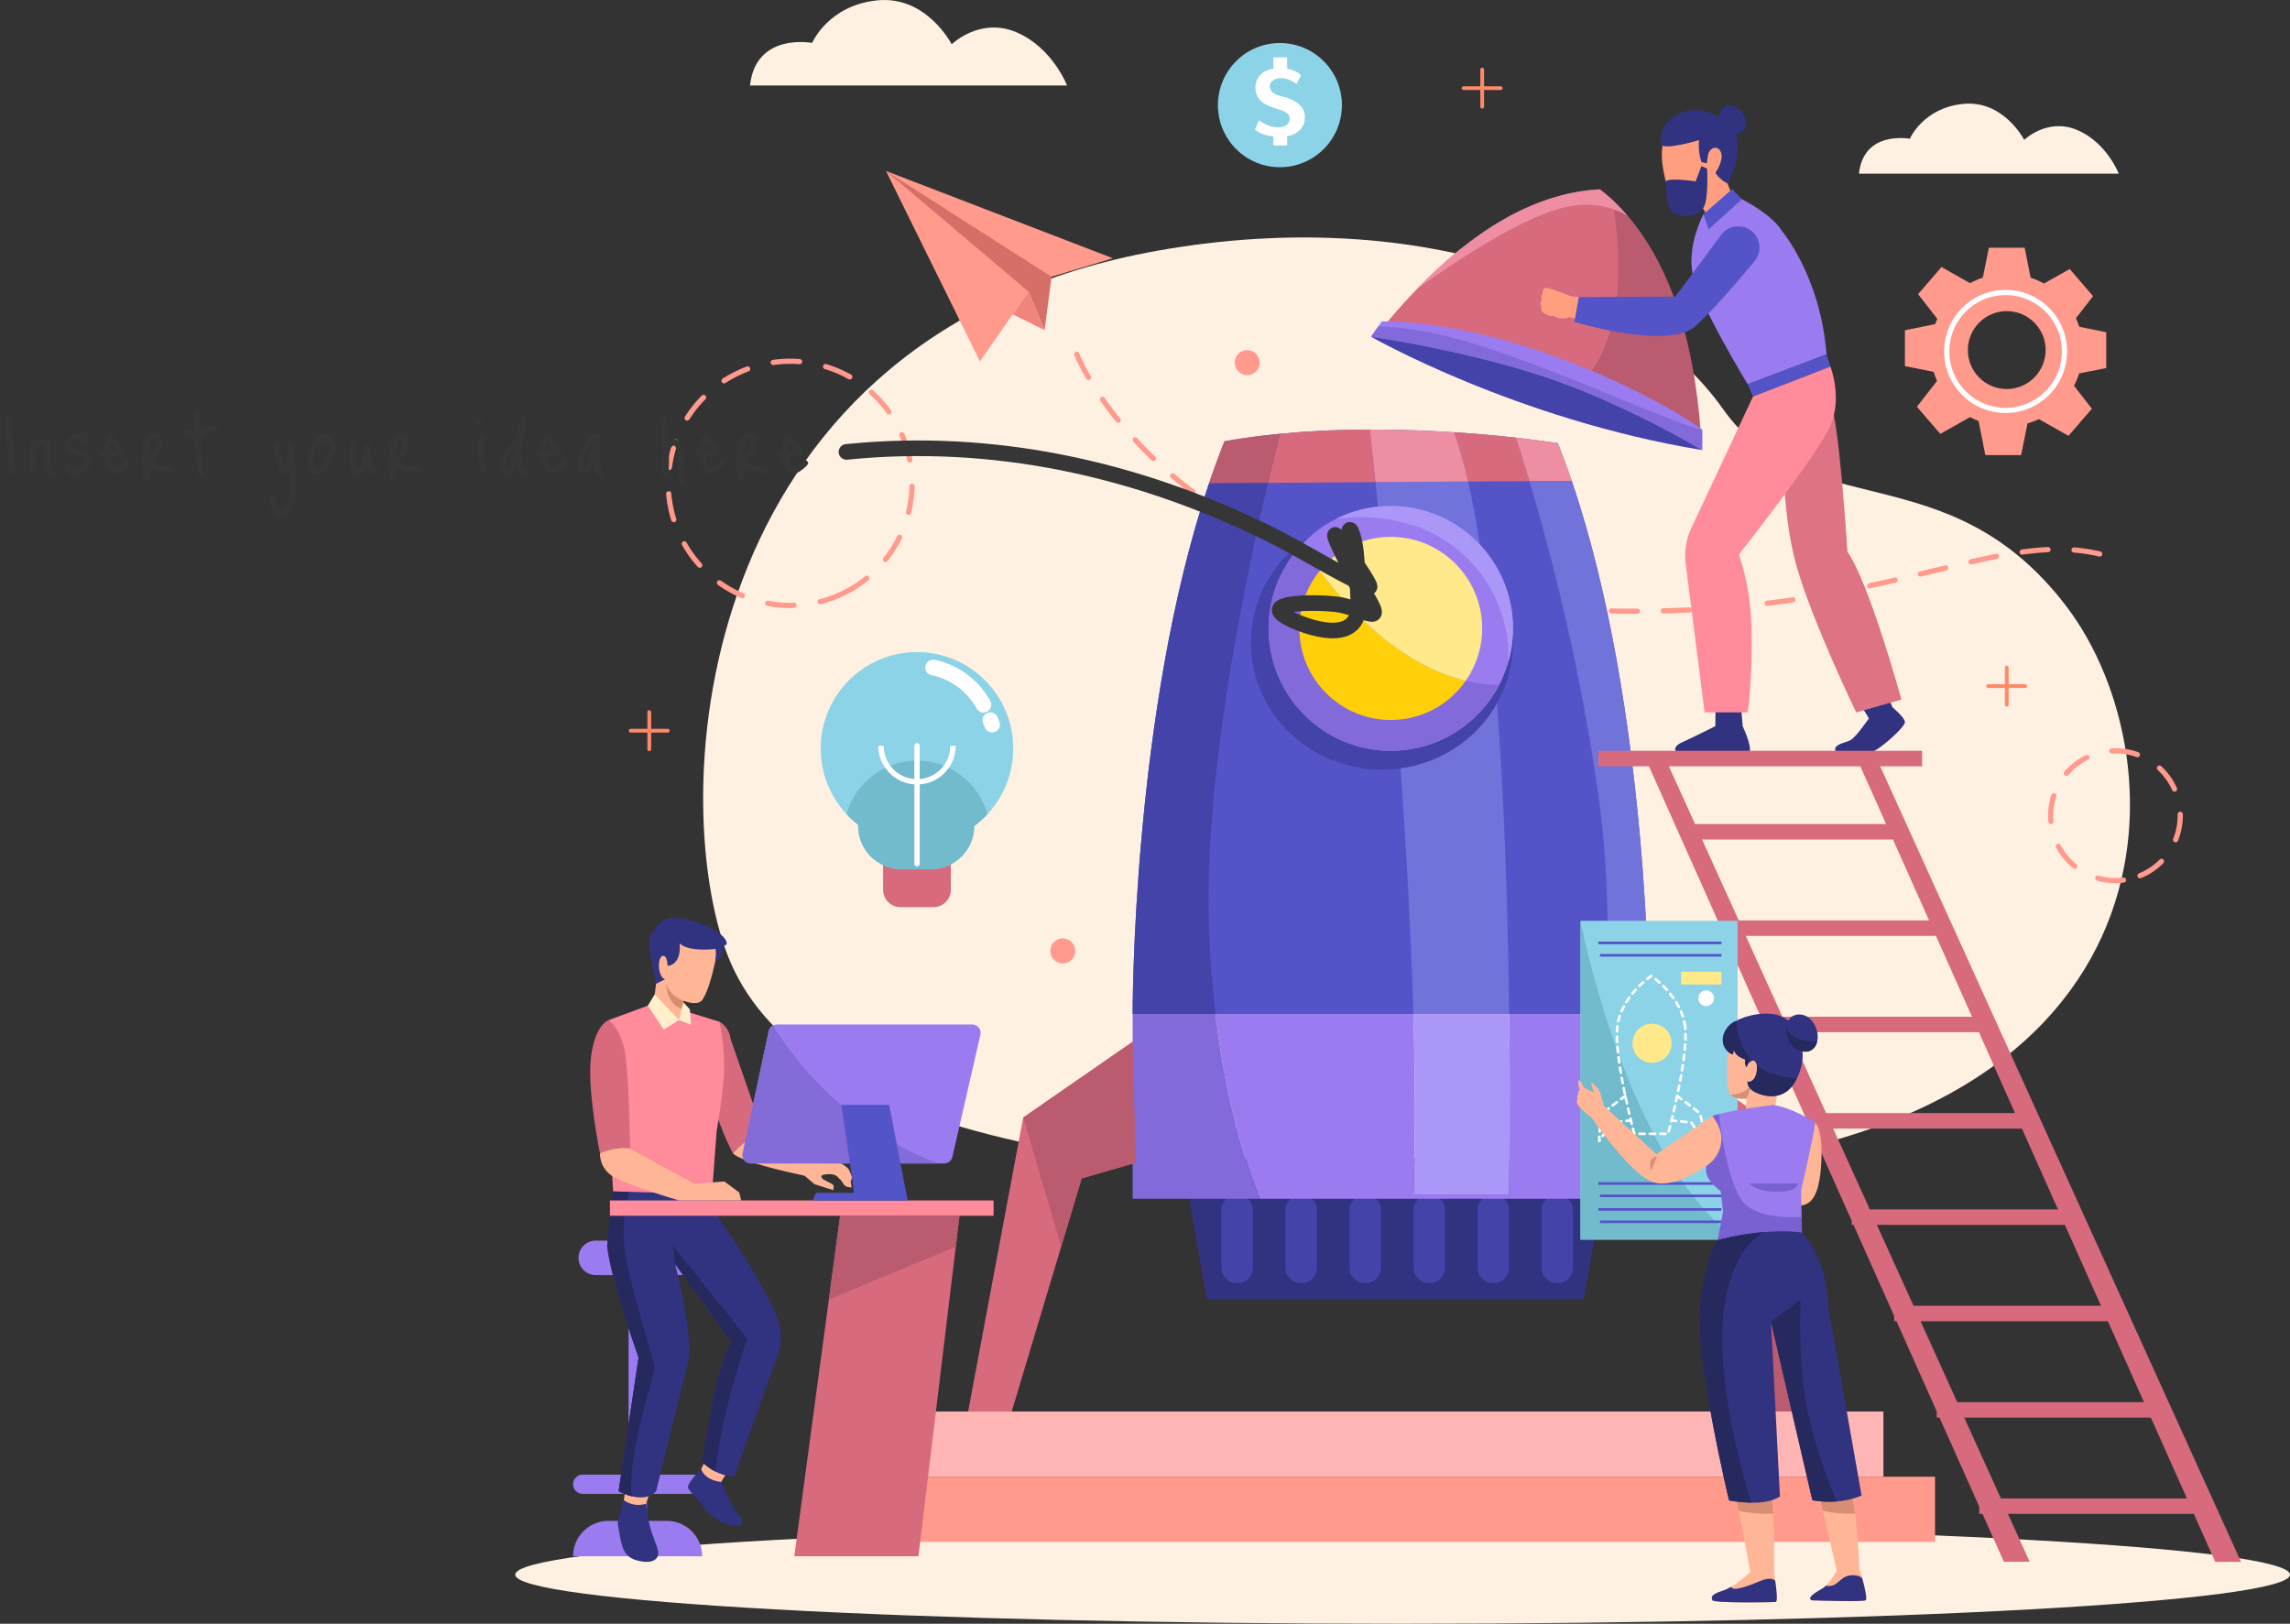 <svg id="full" width="440" height="312" viewBox="0 0 440 312" fill="none" xmlns="http://www.w3.org/2000/svg">
  <rect x="0" y="0" width="440" height="312" fill="#333333" stroke="none"/>
  <g clip-path="url(#clip0)">
    <path d="M269.496 312C363.659 312 439.993 307.777 439.993 302.568C439.993 297.359 363.659 293.136 269.496 293.136C175.334 293.136 99 297.359 99 302.568C99 307.777 175.334 312 269.496 312Z" fill="#FFF1E2"/>
    <path d="M222.379 48.177C273.829 39.005 315.001 55.87 331.001 78.517C347.001 101.163 374.278 86.674 397.012 116.478C419.747 146.282 420.499 219.843 312.911 225.182C205.33 230.522 150.733 214.975 139.333 182.287C127.933 149.6 134.624 63.818 222.379 48.177Z" fill="#FFF1E2"/>
    <path d="M206.878 68.077C206.878 68.077 223.254 110.052 290.705 116.326C358.155 122.599 381.172 100.243 404.695 106.763" stroke="#FF9A8D" stroke-miterlimit="10" stroke-linecap="round" stroke-linejoin="round" stroke-dasharray="5 5"/>
    <path d="M188.281 69.439L198.965 54.11L213.836 49.626L170.234 32.855L188.281 69.439Z" fill="#FF9A8D"/>
    <path d="M170.234 32.855L197.619 56.037L200.701 63.434L202.046 53.183L170.234 32.855Z" fill="#D66F67"/>
    <path d="M194.588 60.391L200.701 63.434L197.619 56.037L194.588 60.391Z" fill="#EF857D"/>
    <path d="M162.296 113.856C173.865 108.062 178.555 93.972 172.77 82.385C166.985 70.797 152.917 66.101 141.348 71.894C129.778 77.688 125.089 91.778 130.874 103.365C136.658 114.953 150.727 119.649 162.296 113.856Z" stroke="#FF9A8D" stroke-linecap="round" stroke-linejoin="round" stroke-dasharray="5.08 5.08"/>
    <path d="M411.175 168.271C417.538 165.664 420.586 158.384 417.982 152.011C415.378 145.638 408.11 142.586 401.747 145.193C395.384 147.801 392.336 155.081 394.94 161.454C397.543 167.827 404.812 170.879 411.175 168.271Z" stroke="#FF9A8D" stroke-miterlimit="10" stroke-linecap="round" stroke-linejoin="round" stroke-dasharray="5 5"/>
    <path d="M245.923 32.13C252.503 32.13 257.836 26.788 257.836 20.198C257.836 13.609 252.503 8.267 245.923 8.267C239.344 8.267 234.01 13.609 234.01 20.198C234.01 26.788 239.344 32.13 245.923 32.13Z" fill="#8CD3E8"/>
    <path d="M249.815 24.907C249.207 25.559 248.375 25.987 247.312 26.182V27.957H244.664V26.24C243.167 26.059 241.981 25.617 241.12 24.9L241.923 23.096C242.133 23.292 242.422 23.495 242.805 23.705C243.182 23.915 243.616 24.096 244.107 24.241C244.599 24.386 245.091 24.458 245.598 24.458C246.212 24.458 246.733 24.32 247.16 24.038C247.587 23.763 247.804 23.321 247.804 22.719C247.804 22.386 247.681 22.104 247.428 21.872C247.182 21.64 246.878 21.452 246.523 21.307C246.169 21.162 245.706 21.01 245.135 20.843C244.361 20.619 243.695 20.351 243.131 20.039C242.567 19.727 242.104 19.307 241.749 18.771C241.395 18.242 241.214 17.576 241.214 16.779C241.214 16.185 241.352 15.642 241.619 15.142C241.887 14.642 242.285 14.229 242.798 13.888C243.312 13.548 243.934 13.309 244.664 13.186V11.02H247.312V13.193C247.941 13.309 248.491 13.497 248.968 13.736C249.438 13.982 249.771 14.229 249.966 14.475L249.077 16.192C248.99 16.076 248.795 15.917 248.498 15.729C248.202 15.54 247.847 15.373 247.442 15.229C247.037 15.084 246.632 15.011 246.22 15.011C245.59 15.011 245.062 15.149 244.636 15.424C244.209 15.7 243.992 16.098 243.992 16.619C243.992 17.177 244.23 17.605 244.715 17.895C245.2 18.192 245.8 18.416 246.531 18.583C247.768 18.873 248.78 19.351 249.554 20.01C250.328 20.669 250.719 21.495 250.719 22.488C250.719 23.451 250.422 24.255 249.815 24.907Z" fill="white"/>
    <path d="M179.369 174.305H173.011C171.174 174.305 169.677 172.812 169.677 170.965V164.836H182.697V170.965C182.697 172.812 181.207 174.305 179.369 174.305Z" fill="#D86A7D"/>
    <path d="M194.689 143.826C194.689 148.702 192.801 153.136 189.727 156.446C188.953 157.28 188.107 158.033 187.196 158.714C187.188 163.292 183.478 167.009 178.906 167.009H173.17C168.592 167.009 164.874 163.285 164.874 158.699V158.475C164.078 157.859 163.34 157.185 162.653 156.446C159.579 153.143 157.691 148.702 157.691 143.826C157.691 133.59 165.973 125.295 176.194 125.295C186.407 125.295 194.689 133.59 194.689 143.826Z" fill="#8CD3E8"/>
    <path d="M189.727 156.447C188.953 157.28 188.107 158.033 187.195 158.714C187.188 163.293 183.478 167.009 178.906 167.009H173.17C168.591 167.009 164.873 163.286 164.873 158.7V158.475C164.078 157.859 163.34 157.186 162.653 156.447C164.302 150.514 169.741 146.152 176.194 146.152C182.646 146.152 188.078 150.514 189.727 156.447Z" fill="#71BBCC"/>
    <path d="M183.629 143.298H182.602C182.602 146.666 179.998 149.426 176.707 149.694V143.298C176.707 143.015 176.476 142.783 176.194 142.783C175.912 142.783 175.68 143.015 175.68 143.298V149.694C172.382 149.434 169.785 146.666 169.785 143.298H168.758C168.758 147.231 171.825 150.462 175.687 150.723V165.966C175.687 166.248 175.919 166.48 176.201 166.48C176.483 166.48 176.714 166.248 176.714 165.966V150.723C180.57 150.455 183.629 147.231 183.629 143.298Z" fill="white"/>
    <path d="M179.275 128.266C179.275 128.266 185.488 129.128 188.96 135.409" stroke="white" stroke-width="3" stroke-miterlimit="10" stroke-linecap="round" stroke-linejoin="round"/>
    <path d="M190.277 138.379L190.624 139.234" stroke="white" stroke-width="3" stroke-miterlimit="10" stroke-linecap="round" stroke-linejoin="round"/>
    <path d="M404.694 70.722V63.832L399.515 62.789C399.334 62.224 399.11 61.681 398.864 61.145L402.162 56.907L397.67 51.69L392.73 54.48C391.92 54.023 391.059 53.646 390.162 53.349L389.019 47.605H382.141L380.983 53.342C380.13 53.625 379.305 53.98 378.524 54.407L373.034 51.306L368.542 56.523L372.224 61.253C372.072 61.586 371.934 61.934 371.811 62.282L366.01 63.456V70.345L371.529 71.446C371.71 72.047 371.927 72.634 372.173 73.199L368.318 78.155L372.81 83.371L378.531 80.14C379.052 80.429 379.602 80.676 380.159 80.893L381.461 87.449H388.339L389.562 81.364C390.321 81.147 391.059 80.871 391.761 80.538L397.439 83.747L401.931 78.531L398.495 74.12C398.893 73.366 399.226 72.576 399.493 71.751L404.694 70.722ZM385.576 74.75C381.453 74.75 378.104 71.403 378.104 67.266C378.104 63.137 381.446 59.782 385.576 59.782C389.707 59.782 393.048 63.13 393.048 67.266C393.041 71.403 389.699 74.75 385.576 74.75Z" fill="#FF9A8D"/>
    <path d="M393.355 75.539C397.773 71.114 397.773 63.94 393.355 59.516C388.937 55.091 381.774 55.091 377.356 59.516C372.938 63.94 372.938 71.114 377.356 75.539C381.774 79.964 388.937 79.964 393.355 75.539Z" stroke="white" stroke-miterlimit="10" stroke-linecap="round" stroke-linejoin="round"/>
    <path d="M288.354 16.576H285.149V13.366C285.149 13.163 284.99 13.004 284.788 13.004C284.585 13.004 284.426 13.163 284.426 13.366V16.576H281.222C281.019 16.576 280.86 16.735 280.86 16.938C280.86 17.14 281.019 17.3 281.222 17.3H284.426V20.509C284.426 20.712 284.585 20.872 284.788 20.872C284.99 20.872 285.149 20.712 285.149 20.509V17.3H288.354C288.556 17.3 288.715 17.14 288.715 16.938C288.715 16.742 288.549 16.576 288.354 16.576Z" fill="#FF8968"/>
    <path d="M128.309 140.037H125.112V136.828C125.112 136.625 124.953 136.466 124.751 136.466C124.548 136.466 124.389 136.625 124.389 136.828V140.037H121.185C120.982 140.037 120.823 140.197 120.823 140.4C120.823 140.602 120.982 140.762 121.185 140.762H124.389V143.971C124.389 144.174 124.548 144.333 124.751 144.333C124.953 144.333 125.112 144.174 125.112 143.971V140.762H128.317C128.519 140.762 128.678 140.602 128.678 140.4C128.671 140.197 128.512 140.037 128.309 140.037Z" fill="#FF8968"/>
    <path d="M389.143 131.474H385.938V128.265C385.938 128.062 385.779 127.902 385.577 127.902C385.374 127.902 385.215 128.062 385.215 128.265V131.474H382.011C381.808 131.474 381.649 131.633 381.649 131.836C381.649 132.039 381.808 132.198 382.011 132.198H385.215V135.408C385.215 135.611 385.374 135.77 385.577 135.77C385.779 135.77 385.938 135.611 385.938 135.408V132.198H389.143C389.345 132.198 389.504 132.039 389.504 131.836C389.504 131.633 389.338 131.474 389.143 131.474Z" fill="#FF8968"/>
    <path d="M239.637 72.076C240.964 72.076 242.039 70.999 242.039 69.671C242.039 68.343 240.964 67.266 239.637 67.266C238.311 67.266 237.236 68.343 237.236 69.671C237.236 70.999 238.311 72.076 239.637 72.076Z" fill="#FF9A8D"/>
    <path d="M204.201 185.12C205.528 185.12 206.603 184.043 206.603 182.715C206.603 181.386 205.528 180.31 204.201 180.31C202.875 180.31 201.8 181.386 201.8 182.715C201.8 184.043 202.875 185.12 204.201 185.12Z" fill="#FF9A8D"/>
    <path d="M162.082 16.424H205.019C205.019 16.424 202.227 9.128 195.254 6.18C188.281 3.231 182.856 8.505 182.856 8.505C182.856 8.505 178.046 -0.869 168.592 0.066C159.138 1 156.042 8.245 156.042 8.245C156.042 8.245 145.192 6.18 144.107 16.431H162.082V16.424Z" fill="#FFF1E2"/>
    <path d="M371.906 33.369H407.096C407.096 33.369 404.81 27.392 399.096 24.973C393.381 22.553 388.933 26.878 388.933 26.878C388.933 26.878 384.991 19.199 377.244 19.959C369.497 20.72 366.958 26.66 366.958 26.66C366.958 26.66 358.068 24.973 357.179 33.369H371.906Z" fill="#FFF1E2"/>
    <path d="M220.838 197.949L196.599 214.728L186.017 271.22H194.393L207.832 226.42L222.378 222.226L220.838 197.949Z" fill="#D86A7D"/>
    <path d="M314.459 197.949L338.697 214.728L349.273 271.22H340.896L327.457 226.42L312.911 222.226L314.459 197.949Z" fill="#D86A7D"/>
    <path d="M272.39 222.581H263.818H227.131L231.883 249.697H263.818H272.39H304.325L309.077 222.581H272.39Z" fill="#313280"/>
    <path d="M237.706 246.59C236.035 246.59 234.683 245.235 234.683 243.561V232.55C234.683 230.876 236.035 229.521 237.706 229.521C239.377 229.521 240.73 230.876 240.73 232.55V243.561C240.73 245.235 239.377 246.59 237.706 246.59Z" fill="#4343AA"/>
    <path d="M250.01 246.59C248.339 246.59 246.986 245.235 246.986 243.561V232.55C246.986 230.876 248.339 229.521 250.01 229.521C251.681 229.521 253.033 230.876 253.033 232.55V243.561C253.033 245.235 251.681 246.59 250.01 246.59Z" fill="#4343AA"/>
    <path d="M262.314 246.59C260.643 246.59 259.29 245.235 259.29 243.561V232.55C259.29 230.876 260.643 229.521 262.314 229.521C263.984 229.521 265.337 230.876 265.337 232.55V243.561C265.337 245.235 263.984 246.59 262.314 246.59Z" fill="#4343AA"/>
    <path d="M274.618 246.59C272.947 246.59 271.594 245.235 271.594 243.561V232.55C271.594 230.876 272.947 229.521 274.618 229.521C276.289 229.521 277.641 230.876 277.641 232.55V243.561C277.649 245.235 276.289 246.59 274.618 246.59Z" fill="#4343AA"/>
    <path d="M286.921 246.59C285.251 246.59 283.898 245.235 283.898 243.561V232.55C283.898 230.876 285.251 229.521 286.921 229.521C288.592 229.521 289.945 230.876 289.945 232.55V243.561C289.952 245.235 288.592 246.59 286.921 246.59Z" fill="#4343AA"/>
    <path d="M299.232 246.59C297.562 246.59 296.209 245.235 296.209 243.561V232.55C296.209 230.876 297.562 229.521 299.232 229.521C300.903 229.521 302.256 230.876 302.256 232.55V243.561C302.256 245.235 300.903 246.59 299.232 246.59Z" fill="#4343AA"/>
    <path d="M316.824 194.842H217.626C217.626 194.842 217.438 136.842 232.302 92.875V92.868C233.236 90.115 234.227 87.413 235.275 84.79C238.227 84.261 241.771 83.747 245.923 83.349C250.834 82.87 256.585 82.552 263.203 82.537C264.049 82.537 264.903 82.544 265.778 82.552C270.625 82.602 275.182 82.783 279.406 83.059C283.717 83.334 287.681 83.696 291.247 84.095C294.227 84.435 296.932 84.797 299.326 85.152C299.435 85.42 299.543 85.696 299.652 85.986C299.818 86.413 299.992 86.869 300.173 87.34C300.404 87.963 300.643 88.601 300.874 89.238C301.106 89.883 301.33 90.521 301.547 91.129C301.706 91.585 301.858 92.027 302.003 92.44C317.012 136.458 316.824 194.842 316.824 194.842Z" fill="#5454C8"/>
    <path d="M308.477 194.842C307.645 210.055 305.743 223.059 304.506 230.34H242.09C239.247 223.4 235.543 211.743 233.554 194.842H271.565C271.92 207.107 271.985 218.937 271.594 229.514H289.952C289.952 229.514 290.22 215.025 289.981 194.842H308.477Z" fill="#9A7BF0"/>
    <path d="M289.981 194.841H271.565C270.466 156.496 266.48 113.963 264.281 92.635C270.343 92.592 276.527 92.556 282.082 92.519C287.949 118.281 289.591 163.451 289.981 194.841Z" fill="#7272DB"/>
    <path d="M265.533 147.89C279.435 147.89 290.705 136.953 290.705 123.462C290.705 109.97 279.435 99.033 265.533 99.033C251.631 99.033 240.361 109.97 240.361 123.462C240.361 136.953 251.631 147.89 265.533 147.89Z" fill="#4343AA"/>
    <path d="M290.712 120.745C290.712 122.983 290.4 125.157 289.815 127.207C289.373 128.757 288.78 130.235 288.042 131.633C284.122 139.138 276.274 144.26 267.225 144.26C254.256 144.26 243.746 133.734 243.746 120.745C243.746 114.507 246.162 108.849 250.118 104.64C251.984 102.641 254.198 100.974 256.672 99.728C256.672 99.728 256.672 99.721 256.679 99.721C259.847 98.12 263.435 97.222 267.225 97.222C280.194 97.222 290.712 107.755 290.712 120.745Z" fill="#9A7BF0"/>
    <path d="M361.88 271.221H171.319V283.747H361.88V271.221Z" fill="#FFB5B3"/>
    <path d="M371.797 283.746H157.279V296.272H371.797V283.746Z" fill="#FF9A8D"/>
    <path d="M263.204 82.537C263.464 84.899 263.84 88.34 264.281 92.636C256.737 92.687 249.366 92.737 243.616 92.788C244.484 89.115 245.272 85.92 245.923 83.349C250.835 82.87 256.585 82.552 263.204 82.537Z" fill="#D86A7D"/>
    <path d="M293.873 92.455C290.603 92.469 286.546 92.491 282.083 92.52C281.272 88.97 280.383 85.782 279.406 83.059C283.717 83.334 287.681 83.696 291.247 84.095C291.782 85.717 292.708 88.572 293.873 92.455Z" fill="#D86A7D"/>
    <path d="M242.09 230.34H217.626V194.842H233.554C235.543 211.743 239.247 223.4 242.09 230.34Z" fill="#826ADB"/>
    <path d="M245.923 83.349C245.272 85.92 244.484 89.115 243.616 92.788C236.845 92.839 232.303 92.875 232.303 92.875V92.868C233.236 90.115 234.227 87.413 235.276 84.79C236.288 84.609 237.373 84.428 238.531 84.254C238.762 84.218 239.001 84.189 239.232 84.153C241.258 83.856 243.485 83.581 245.923 83.349Z" fill="#BA5B70"/>
    <path d="M232.302 178.491C232.527 184.41 232.961 189.85 233.554 194.842H217.626C217.626 194.842 217.438 136.842 232.302 92.875C232.302 92.875 236.845 92.839 243.615 92.788C238.682 113.804 231.254 150.636 232.302 178.491Z" fill="#4343AA"/>
    <path d="M316.824 194.842V230.34H304.506C305.743 223.059 307.645 210.055 308.477 194.842H316.824Z" fill="#AB97F7"/>
    <path d="M302.003 92.44C301.931 92.419 298.784 92.426 293.873 92.455C292.708 88.572 291.782 85.718 291.247 84.095C294.227 84.435 296.932 84.797 299.327 85.152C299.435 85.421 299.544 85.696 299.652 85.986C299.819 86.413 299.992 86.869 300.173 87.34C300.404 87.963 300.643 88.601 300.875 89.238C301.106 89.883 301.33 90.521 301.547 91.129C301.706 91.586 301.858 92.028 302.003 92.44Z" fill="#ED8EA3"/>
    <path d="M316.824 194.842H308.477C309.2 181.722 309.113 166.958 307.117 152.787C303.442 126.765 297.511 104.589 293.873 92.455C298.784 92.426 301.93 92.419 302.003 92.44C317.012 136.458 316.824 194.842 316.824 194.842Z" fill="#7272DB"/>
    <path d="M288.042 131.634C284.122 139.139 276.274 144.261 267.225 144.261C254.256 144.261 243.746 133.735 243.746 120.745C243.746 114.508 246.162 108.85 250.118 104.641C250.719 105.611 251.89 107.437 253.568 109.69C251.124 112.711 249.662 116.551 249.662 120.745C249.662 130.46 257.525 138.335 267.225 138.335C273.192 138.335 278.465 135.357 281.626 130.801C283.695 131.3 285.836 131.59 288.042 131.634Z" fill="#826ADB"/>
    <path d="M281.627 130.8C278.466 135.357 273.193 138.334 267.225 138.334C257.525 138.334 249.663 130.459 249.663 120.745C249.663 116.55 251.124 112.71 253.569 109.689C258.726 116.637 268.693 127.699 281.627 130.8Z" fill="#FFD00A"/>
    <path d="M284.788 120.745C284.788 124.49 283.623 127.953 281.627 130.8C268.694 127.7 258.726 116.637 253.569 109.69C256.78 105.705 261.706 103.155 267.225 103.155C276.925 103.155 284.788 111.03 284.788 120.745Z" fill="#FFE98A"/>
    <path d="M282.083 92.52C276.527 92.556 270.343 92.593 264.281 92.636C263.84 88.34 263.464 84.899 263.204 82.537C264.05 82.537 264.903 82.544 265.779 82.552C266.929 82.566 268.064 82.581 269.186 82.61C269.33 82.61 269.482 82.617 269.627 82.624C271.298 82.66 272.925 82.718 274.517 82.791C276.195 82.863 277.822 82.957 279.406 83.059C280.383 85.783 281.272 88.97 282.083 92.52Z" fill="#ED8EA3"/>
    <path d="M289.952 229.514H271.594C271.984 218.937 271.919 207.107 271.565 194.842H289.981C290.22 215.025 289.952 229.514 289.952 229.514Z" fill="#AB97F7"/>
    <path d="M289.815 127.207C290.415 116.26 283.334 105.017 272.18 101.184C266.133 99.105 260.737 99.112 256.679 99.721C259.847 98.12 263.435 97.222 267.225 97.222C280.195 97.222 290.712 107.755 290.712 120.745C290.712 122.983 290.401 125.157 289.815 127.207Z" fill="#AB97F7"/>
    <path d="M196.599 214.728L203.905 239.533L207.832 226.421L218.241 223.422L217.626 200.174L196.599 214.728Z" fill="#BA5B70"/>
    <path d="M316.824 208.918L332.897 219.893L344.723 271.221H340.897L327.457 226.421L316.824 223.356V208.918Z" fill="#BA5B70"/>
    <path d="M116.895 292.229H120.779V287.042H111.948C110.928 287.042 110.103 286.216 110.103 285.195C110.103 284.174 110.928 283.348 111.948 283.348H120.772V245.002H114.457C112.635 245.002 111.152 243.524 111.152 241.692C111.152 239.866 112.627 238.381 114.457 238.381H130.703C132.526 238.381 134.009 239.859 134.009 241.692C134.009 243.517 132.534 245.002 130.703 245.002H124.288V283.348H134.298C135.318 283.348 136.143 284.174 136.143 285.195C136.143 286.216 135.318 287.042 134.298 287.042H124.295V292.229H128.121C131.868 292.229 134.913 295.272 134.913 299.032H124.295H120.779H110.103C110.103 295.279 113.141 292.229 116.895 292.229Z" fill="#9A7BF0"/>
    <path d="M124.859 286.766L124.128 288.925C124.128 288.925 123.535 289.845 121.835 289.708C120.136 289.57 119.774 288.976 119.774 288.976L120.143 286.216L124.859 286.766Z" fill="#FFB696"/>
    <path d="M140.107 282.217L138.349 285.1C138.349 285.1 136.707 284.984 135.622 284.455C134.537 283.934 134.226 283.209 134.226 283.209L135.637 280.471L140.107 282.217Z" fill="#FFB696"/>
    <path d="M138.617 284.76C138.617 284.76 140.056 288.6 141.184 290.099C142.313 291.599 142.725 291.961 142.609 292.649C142.494 293.338 139.774 293.461 137.684 291.961C135.6 290.462 135.347 289.708 134.407 288.556C133.467 287.404 132.497 286.629 132.208 285.869C131.911 285.108 134.725 282.225 134.725 282.225C134.725 282.225 135.159 284.369 138.617 284.76Z" fill="#313280"/>
    <path d="M124.129 288.926C124.129 288.926 124.447 292.143 125.228 294.483C126.009 296.823 126.74 297.974 126.378 298.989C126.009 300.003 124.635 300.459 122.32 299.815C120.006 299.17 119.543 297.424 119.13 295.265C118.718 293.106 118.675 292.787 118.718 292.418C118.761 292.048 119.774 288.194 119.774 288.194C119.774 288.194 121.604 289.752 124.129 288.926Z" fill="#313280"/>
    <path d="M149.525 260.027L141.119 283.651C141.119 283.651 139.543 283.811 137.474 282.76C136.664 282.362 135.774 281.761 134.877 280.898C134.877 280.898 137.741 261.432 140.534 257.933L129.749 242.93C131.203 248.82 132.693 256.144 132.432 260.679L126.067 286.535C124.823 287.904 122.985 287.882 121.474 287.527C120.005 287.187 118.855 286.535 118.855 286.535C118.855 286.535 122.674 260.875 122.689 260.846C121.474 257.39 117.206 244.929 116.664 239.366C116.931 235.685 117.814 228.941 117.814 228.941L120.895 228.926L136.837 228.832L137.163 232.773L137.199 232.744C137.199 232.744 145.242 243.843 149.199 252.782C150.212 255.072 150.335 257.658 149.525 260.027Z" fill="#313280"/>
    <path d="M138.248 196.333C138.248 196.333 140.121 197.246 140.425 199.789L146.812 218.175L140.83 221.631C140.83 221.631 137.38 215.133 136.874 210.358C136.375 205.577 138.248 196.333 138.248 196.333Z" fill="#D86A7D"/>
    <path d="M131.051 194.102L138.248 196.333C138.248 196.333 139.159 200.702 139.159 204.918C139.159 209.135 137.691 217.357 137.691 217.357L136.794 229.441L117.814 228.934C117.814 228.934 115.955 202.194 116.967 196L125.582 192.827L131.051 194.102Z" fill="#FF8B9B"/>
    <path d="M125.539 193.189L126.197 187.894C125.647 185.09 124.888 179.823 126.588 178.338C128.946 176.281 137.843 176.078 137.691 183.337C137.691 183.337 136.678 189.328 135.051 191.972C134.4 193.037 132.895 192.871 131.34 192.298L130.465 196.015L125.539 193.189Z" fill="#FFB696"/>
    <path d="M137.467 182.33C137.467 182.33 132.374 183.018 130.58 181.265C130.58 181.265 130.848 183.242 130.045 184.467C129.249 185.684 128.259 185.568 128.259 185.568C128.259 185.568 128.259 183.626 127.419 183.663C126.58 183.699 126.407 185.764 126.819 186.959C127.231 188.154 127.803 188.154 127.803 188.154L126.052 189.031C126.052 189.031 124.721 183.127 124.721 181.265C124.721 179.396 125.749 178.671 125.749 178.671C125.749 178.671 126.356 176.693 128.902 176.425C131.448 176.157 134.457 177.222 136.967 178.555C139.477 179.888 139.781 181.185 139.593 181.453C139.405 181.721 138.834 181.721 138.834 181.721C138.834 181.721 139.253 184.264 137.445 184.612C137.445 184.612 137.691 183.018 137.467 182.33Z" fill="#313280"/>
    <path d="M121.474 287.527C120.005 287.186 118.855 286.534 118.855 286.534C118.855 286.534 122.674 260.874 122.689 260.845C121.474 257.39 117.206 244.929 116.664 239.365C116.931 235.685 117.814 228.94 117.814 228.94C117.814 228.94 120.924 228.991 120.938 229.02C120.938 229.02 119.152 234.301 120.078 240.59C121.011 246.878 125.503 261.157 125.741 262.475C125.966 263.75 120.164 280.558 121.474 287.527Z" fill="#26295E"/>
    <path d="M131.34 192.291C131.34 192.291 128.526 191.284 127.991 189.031C127.991 189.031 127.984 192.922 130.971 193.834L131.34 192.291Z" fill="#D88C71"/>
    <path d="M125.799 191.074L130.465 196.008L127.521 197.819L124.461 193.248L125.799 191.074Z" fill="#FFEFCA"/>
    <path d="M131.029 193.61L130.465 196.008L132.772 196.899L132.548 193.95L131.304 192.581L131.029 193.61Z" fill="#FFEFCA"/>
    <path d="M116.967 196.008C116.967 196.008 119.029 197.457 119.948 201.521C120.859 205.585 121.061 220.719 121.061 220.719L115.282 221.632C115.282 221.632 112.75 209.345 113.561 203.042C114.371 196.74 116.967 196.008 116.967 196.008Z" fill="#D86A7D"/>
    <path d="M163.68 226.196C163.644 225.964 163.412 225.479 163.203 224.935C162.993 224.392 162.298 223.972 161.604 223.559C160.91 223.146 157.134 223.356 157.134 223.356L157.047 223.443L146.826 218.176C143.781 217.973 140.844 221.632 140.844 221.632C142.306 223.182 151.137 225.182 154.581 225.913L156.497 227.536L160.085 228.673C160.085 228.673 160.295 228 160.085 227.688C159.875 227.377 158.226 226.797 157.944 226.384C157.662 225.978 157.713 225.638 159.289 225.616C160.866 225.594 160.946 226.275 161.38 226.587C161.821 226.899 162.074 227.934 162.855 228.065C163.629 228.195 163.629 228.195 163.629 228.195L163.449 227.007C163.434 227.007 163.716 226.428 163.68 226.196Z" fill="#FFB696"/>
    <path d="M121.061 220.711L133.315 227.398L130.472 230.665C130.472 230.665 119.383 227.412 117.235 225.688C115.087 223.964 115.289 221.624 115.289 221.624C115.289 221.624 118.32 220.204 121.061 220.711Z" fill="#FFB696"/>
    <path d="M117.198 233.606H190.906V230.665H117.198V233.606Z" fill="#FF8B9B"/>
    <path d="M188.375 198.818L182.993 222.305C182.827 223.037 182.176 223.558 181.431 223.558H144.266C143.246 223.558 142.479 222.616 142.696 221.609L147.695 198.123C147.796 197.637 148.114 197.239 148.534 197.036C148.534 197.029 148.534 197.029 148.534 197.029C148.758 196.913 149.011 196.848 149.271 196.848H186.805C187.839 196.848 188.606 197.811 188.375 198.818Z" fill="#9A7BF0"/>
    <path d="M180.288 223.558H144.266C143.246 223.558 142.479 222.617 142.696 221.61L147.695 198.123C147.796 197.637 148.114 197.239 148.534 197.036C148.707 197.333 159.015 215.64 180.288 223.558Z" fill="#836CD8"/>
    <path d="M170.841 212.286L174.393 230.665H156.165L156.772 229.195H164.114L161.669 212.286H170.841Z" fill="#5454C9"/>
    <path d="M132.447 227.543L139.167 227.007L142.031 229.137L142.414 230.658H130.465C130.465 230.665 131.116 228.34 132.447 227.543Z" fill="#FFB696"/>
    <path d="M184.36 233.606L176.469 299.032H152.613L161.423 233.606H184.36Z" fill="#D86A7D"/>
    <path d="M183.644 239.532L159.253 249.697L161.423 233.606H184.36L183.644 239.532Z" fill="#BA5B70"/>
    <path d="M143.564 257.202C143.564 257.202 140.389 266.511 138.913 273.806C137.937 278.638 137.597 281.42 137.474 282.76C136.664 282.362 135.774 281.761 134.877 280.899C134.877 280.899 137.742 261.432 140.534 257.933L129.749 242.93L129.228 239.271L143.564 257.202Z" fill="#26295E"/>
    <path d="M263.435 64.701C263.435 64.701 291.247 80.588 327.059 86.486C327.059 86.486 297.192 65.897 263.435 64.701Z" fill="#4343AA"/>
    <path d="M329.619 135.922L329.583 139.53C329.583 139.53 324.621 142.015 323.189 142.638C321.757 143.261 321.446 144.231 322.451 144.579C323.456 144.927 335.977 145.028 336.165 144.579C336.672 143.413 334.849 139.573 334.849 139.573L334.538 135.922H329.619Z" fill="#313280"/>
    <path d="M357.185 134.922L359.095 138.03C359.095 138.03 356.766 141.443 355.63 142.167C354.957 142.602 353.2 142.841 352.737 143.565C352.274 144.29 352.737 144.84 355.681 144.876C358.625 144.913 359.399 144.862 361.106 143.674C362.813 142.486 366.068 139.537 366.017 138.704C365.967 137.878 363.637 135.922 363.637 135.922L362.654 133.684L357.185 134.922Z" fill="#313280"/>
    <path d="M342.56 82.87C342.56 82.87 342.097 97.931 345.193 108.798C348.296 119.665 356.665 136.899 356.665 136.899L365.345 134.415C365.345 134.415 359.146 111.906 354.958 106.009C354.958 106.009 353.41 80.863 351.703 77.444C350.003 74.017 342.56 82.87 342.56 82.87Z" fill="#DD7385"/>
    <path d="M320.99 24.255C324.433 20.922 331.261 21.85 332.317 25.82C333.2 29.145 333.004 32.716 331.941 35.288L333.663 39.773L329.106 43.474L327.254 40.077C326.285 40.526 325.294 40.787 324.397 40.83C322.097 40.946 320.469 37.773 319.522 32.238C318.574 26.696 320.99 24.255 320.99 24.255Z" fill="#FF9F7F"/>
    <path d="M326.473 82.776C320.744 79.979 312.983 76.524 303.536 73.068C300.903 72.105 298.14 71.141 295.254 70.192C282.458 65.998 272.44 64.041 265.496 63.143C267.709 60.441 269.981 57.869 272.31 55.471C282.965 44.474 294.777 37.027 307.42 36.382C308.136 36.94 308.831 37.526 309.504 38.135C310.646 39.178 311.724 40.294 312.722 41.475C321.272 51.45 325.258 66.266 326.473 82.776Z" fill="#D86A7D"/>
    <path d="M303.861 73.576C313.214 64.165 311.03 45.532 309.829 38.643C320.614 48.466 325.438 64.817 326.798 83.283C321.069 80.487 313.308 77.031 303.861 73.576Z" fill="#BA5B70"/>
    <path d="M342.386 44.38C342.386 44.38 349.807 53.117 350.943 68.084L335.796 73.843C335.796 73.843 326.241 58.144 325.2 52.559C324.158 46.973 327.305 41.149 327.305 41.149L332.932 37.403C332.932 37.396 340.093 40.598 342.386 44.38Z" fill="#9A7BF0"/>
    <path d="M336.556 44.394C338.314 45.829 338.574 48.422 337.128 50.168C334.133 53.783 329.193 59.579 325.786 62.658C320.599 67.352 302.48 61.846 302.48 61.846L303.341 57.087L321.901 56.993L330.712 45.126C332.093 43.264 334.755 42.931 336.556 44.394Z" fill="#5454C8"/>
    <path d="M319.16 27.732C319.16 27.732 318.567 24.856 320.983 22.813C323.399 20.777 326.769 20.951 328.382 21.581C329.996 22.212 330.343 22.494 330.343 22.494C330.343 22.494 330.133 21.299 331.392 20.422C332.65 19.546 335.283 21.299 335.493 23.443C335.703 25.588 333.656 25.624 333.656 25.624C333.656 25.624 334.061 27.522 333.656 30.398C333.25 33.274 331.934 35.288 331.934 35.288C331.934 35.288 330.299 34.404 329.598 33.209C329.598 33.209 331.247 30.89 330.683 29.311C330.118 27.732 328.368 28.362 328.158 29.876C327.948 31.383 327.948 31.383 327.948 31.383L326.929 31.137C326.929 31.137 326.184 29.174 326.466 26.921C326.48 26.928 319.652 28.963 319.16 27.732Z" fill="#313280"/>
    <path d="M321.793 41.076C323.652 41.989 326.263 41.569 327.305 39.917C328.346 38.266 327.999 32.405 327.999 32.405L326.914 31.912L325.793 34.861C325.793 34.861 321.251 34.122 320.05 34.788C320.043 34.788 319.934 40.164 321.793 41.076Z" fill="#313280"/>
    <path d="M332.831 36.331L327.305 41.149L328.303 44.054L334.697 38.273L332.831 36.331Z" fill="#5454C8"/>
    <path d="M303.341 57.086L301.8 56.891C301.8 56.891 298.596 55.652 297.59 55.391C296.585 55.13 296.295 55.717 296.476 56.239C296.476 56.239 295.934 56.811 296.245 57.586C296.245 57.586 295.731 58.122 296.151 58.803C296.151 58.803 295.97 59.499 296.353 59.926C296.744 60.354 297.474 60.643 297.887 60.701C298.292 60.759 298.523 60.701 298.523 60.701C298.523 60.701 299.377 61.209 300.151 61.209C300.925 61.209 301.511 60.933 301.511 60.933L302.596 61.209L303.341 57.086Z" fill="#FF9F7F"/>
    <path d="M350.943 68.077L351.702 70.446L336.824 76.191L335.796 73.837L350.943 68.077Z" fill="#5454C8"/>
    <path d="M351.703 70.445L336.824 76.19L324.925 101.568C323.948 103.647 323.587 105.965 323.876 108.24L327.522 136.885H335.797C335.797 136.885 336.824 130.213 336.513 120.121C336.325 114.057 335.081 109.348 334.111 106.552C335.066 105.342 349.453 87.035 351.703 81.783C354.032 76.35 351.703 70.445 351.703 70.445Z" fill="#FF8B9B"/>
    <path d="M425.634 300.111H430.596L361.258 147.237H369.316V144.26H307.109V147.237H316.824L331.29 179.671V179.823H331.363L339.457 197.971V198.333H339.623L347.623 216.27V216.843H347.876L355.782 234.57V235.352H356.13L363.949 252.87V253.862H364.39L372.115 271.169V272.372H372.65L380.282 289.469V290.882H380.911L385.019 300.089H389.981L385.801 290.882H421.519L425.634 300.111ZM370.647 176.853H334.082L327.037 161.313H363.717L370.647 176.853ZM357.439 147.237L362.394 158.336H325.692L320.657 147.237H357.439ZM371.97 179.823L378.9 195.363H342.473L335.428 179.823H371.97ZM380.231 198.34L387.16 213.88H350.871L343.826 198.34H380.231ZM388.491 216.85L395.421 232.389H359.269L352.224 216.85H388.491ZM396.752 235.36L403.681 250.899H367.667L360.621 235.36H396.752ZM405.012 253.877L411.942 269.416H376.065L369.019 253.877H405.012ZM384.455 287.926L377.41 272.386H413.265L420.195 287.926H384.455Z" fill="#D86A7D"/>
    <path d="M327.059 82.537V86.485C327.059 86.485 311.717 77.241 295.984 72.133C280.245 67.033 263.435 64.7 263.435 64.7L264.809 62.737L265.496 61.759C265.496 61.759 278.386 61.259 297.605 68.076C316.824 74.894 327.059 82.537 327.059 82.537Z" fill="#9A7BF0"/>
    <path d="M312.722 41.475C309.8 39.751 305.626 38.555 300.165 39.953C291.702 42.127 279.037 50.646 272.31 55.471C282.964 44.474 294.776 37.027 307.42 36.382C308.136 36.94 308.831 37.526 309.503 38.135C310.646 39.178 311.724 40.294 312.722 41.475Z" fill="#ED8EA3"/>
    <path d="M327.059 82.537V86.485C327.059 86.485 311.717 77.241 295.984 72.133C280.245 67.033 263.435 64.701 263.435 64.701L264.809 62.737C267.652 62.737 274.907 63.223 286.639 67.135C302.154 72.307 323.854 82.312 327.059 82.537Z" fill="#826ADB"/>
    <path d="M333.858 176.933H303.674V238.192H333.858V176.933Z" fill="#8CD3E8"/>
    <path d="M307.109 181.186H330.755" stroke="#5454C8" stroke-width="0.5" stroke-miterlimit="10"/>
    <path d="M333.858 238.192H303.674V176.933C303.674 176.933 312.448 222.957 333.858 238.192Z" fill="#71BBCC"/>
    <path d="M307.421 183.562H330.756" stroke="#5454C8" stroke-width="0.5" stroke-miterlimit="10"/>
    <path d="M307.109 227.405H330.755" stroke="#5454C8" stroke-width="0.5" stroke-miterlimit="10"/>
    <path d="M307.421 229.781H330.756" stroke="#5454C8" stroke-width="0.5" stroke-miterlimit="10"/>
    <path d="M307.109 232.39H330.755" stroke="#5454C8" stroke-width="0.5" stroke-miterlimit="10"/>
    <path d="M307.421 234.766H330.756" stroke="#5454C8" stroke-width="0.5" stroke-miterlimit="10"/>
    <path d="M323.775 197.254C323.052 191.357 317.265 187.524 317.265 187.524C317.265 187.524 311.479 191.357 310.755 197.254C310.032 203.151 314.01 217.857 314.01 217.857H317.265H320.52C320.52 217.864 324.499 203.158 323.775 197.254Z" stroke="white" stroke-width="0.5" stroke-miterlimit="10" stroke-linecap="round" stroke-linejoin="round" stroke-dasharray="1 1"/>
    <path d="M312.281 210.598C312.281 210.598 308.99 212.959 308.137 213.814C307.283 214.669 307.283 219.248 307.283 219.248L309.569 215.676L313.352 215.299" stroke="white" stroke-width="0.5" stroke-miterlimit="10" stroke-linecap="round" stroke-linejoin="round" stroke-dasharray="1 1"/>
    <path d="M322.263 210.598C322.263 210.598 325.554 212.959 326.408 213.814C327.262 214.669 327.262 219.248 327.262 219.248L324.976 215.676L321.186 215.299" stroke="white" stroke-width="0.5" stroke-miterlimit="10" stroke-linecap="round" stroke-linejoin="round" stroke-dasharray="1 1"/>
    <path d="M321.193 200.462C321.193 202.542 319.508 204.23 317.432 204.23C315.356 204.23 313.67 202.542 313.67 200.462C313.67 198.383 315.356 196.695 317.432 196.695C319.508 196.695 321.193 198.383 321.193 200.462Z" fill="#FFE98A"/>
    <path d="M330.755 186.72H323.001V189.168H330.755V186.72Z" fill="#FFE98A"/>
    <path d="M329.33 191.805C329.33 192.638 328.65 193.319 327.818 193.319C326.987 193.319 326.307 192.638 326.307 191.805C326.307 190.972 326.987 190.291 327.818 190.291C328.65 190.291 329.33 190.972 329.33 191.805Z" fill="white"/>
    <path d="M348.781 215.676C348.781 215.676 350.43 217.031 349.887 224.253C349.345 231.476 347.023 232.012 344.231 231.549L348.781 215.676Z" fill="#FFB696"/>
    <path d="M341.815 208.425L340.875 213.677L335.334 214.902L335.594 211.098C334.314 211.163 333.142 211.011 332.535 210.381C332.354 210.193 332.223 209.961 332.151 209.686C331.384 206.679 332.195 200.652 332.195 200.652C334.205 193.675 341.374 196.254 343.016 198.92C344.202 200.847 343.175 205.911 341.815 208.425Z" fill="#FFB696"/>
    <path d="M335.594 211.098C334.314 211.163 333.142 211.011 332.535 210.381C333.244 210.316 335.182 210.048 336.093 208.918C336.911 207.903 335.594 211.098 335.594 211.098Z" fill="#D88E75"/>
    <path d="M345.251 207.222C345.164 207.403 345.07 207.584 344.969 207.758C343.146 210.982 340.202 211.018 337.837 210.127C335.471 209.236 335.782 207.794 335.782 207.794C335.782 207.794 336.441 208.149 337.099 207.179C337.49 206.599 337.678 205.549 337.562 204.766C337.482 204.237 337.258 203.832 336.867 203.803C336.766 203.795 336.665 203.803 336.578 203.832C335.84 204.006 335.587 205.078 335.587 205.078C335.088 204.303 335.356 203.564 335.356 203.564C333.265 202.948 333.15 201.666 333.15 201.666L332.954 202.593C331.869 202.361 330.517 200.731 331.211 198.717C331.826 196.928 333.229 196.312 333.547 196.196C333.591 196.174 333.612 196.167 333.612 196.167C335.008 195.247 339.739 193.943 342.603 195.457C345.468 196.971 345.2 199.376 345.2 199.376C346.705 200.919 346.784 204.15 345.251 207.222Z" fill="#313280"/>
    <path d="M349.193 199.956C349.178 200.014 349.171 200.072 349.157 200.122C348.781 201.716 347.551 202.274 346.321 202.028C346.314 202.028 346.314 202.028 346.307 202.02C345.916 201.948 345.526 201.781 345.164 201.549C344.846 201.339 344.571 201.086 344.339 200.818C343.963 200.369 343.703 199.869 343.529 199.449C343.493 199.376 343.471 199.304 343.45 199.238C343.283 198.797 343.225 198.485 343.225 198.485C343.225 198.485 343.196 198.246 343.204 197.884C343.196 197.855 343.196 197.826 343.204 197.797C343.204 197.732 343.204 197.666 343.211 197.594C343.211 197.594 343.211 197.594 343.211 197.587C343.283 196.616 343.681 195.174 345.352 194.95C347.913 194.602 349.62 197.703 349.193 199.956Z" fill="#313280"/>
    <path d="M346.234 238.127L346.242 238.671C346.242 238.671 343.023 239.888 338.574 239.649C336.831 239.554 335.146 239.323 333.742 239.083C331.558 238.7 330.046 238.287 330.046 238.287L331.081 232.817L330.647 228.919C329.591 228.086 328.166 226.753 327.876 225.413C327.58 224.022 328.556 219.791 329.294 216.923L329.012 214.423C329.337 214.322 329.685 214.22 330.053 214.126C330.119 214.112 330.191 214.09 330.256 214.075C334.35 213.032 340.658 212.322 340.658 212.322C344.151 212.706 348.781 215.676 348.781 215.676C348.535 218.096 346.075 228.688 346.075 228.688L346.162 233.838L346.234 238.127Z" fill="#9A7BF0"/>
    <path d="M346.234 238.127L333.742 239.083C331.558 238.699 330.046 238.286 330.046 238.286L331.081 232.817L330.647 228.919C329.591 228.086 328.166 226.753 327.876 225.413C327.58 224.022 328.556 219.791 329.294 216.922L329.012 214.423C329.337 214.322 329.685 214.22 330.053 214.126C330.119 214.111 330.191 214.09 330.256 214.075C330.639 217.437 332.296 229.071 335.616 231.672C338.625 234.034 343.985 233.976 346.162 233.838L346.234 238.127Z" fill="#7961D1"/>
    <path d="M329.012 214.423L318.263 221.769L308.137 212.453L308.151 212.438C308.151 212.438 307.587 210.301 307.413 209.838C307.24 209.374 306.249 208.15 305.96 208.092C305.67 208.034 305.75 208.425 305.844 208.671C305.938 208.925 306.271 209.954 306.271 209.954L304.274 208.947C304.274 208.947 303.79 207.606 303.464 207.57C303.131 207.534 303.233 208.831 303.558 209.374C303.558 209.374 303.11 209.707 303.254 210.265C303.254 210.265 302.878 210.635 303.11 211.2C303.11 211.2 302.589 211.721 303.536 212.772C304.484 213.822 305.8 214.735 305.8 214.735C306.965 216.423 313.764 226.08 317.793 227.21C322.213 228.449 328.564 223.508 328.564 223.508C328.564 223.508 333.171 219.806 329.012 214.423Z" fill="#FFB696"/>
    <path d="M341.207 307.797C340.636 307.899 329.222 308.058 329.012 307.486C328.81 306.914 328.6 306.399 331.081 305.624C331.594 305.465 332.144 305.189 332.694 304.871C334.148 304.001 335.587 302.741 336.318 302.06L334.083 290.302L333.562 287.563H340.376C340.527 288.129 340.636 289.338 340.716 290.845C340.918 294.794 340.904 300.763 340.896 302.364C340.896 302.364 340.998 302.98 341.106 303.798C341.323 305.385 341.584 307.732 341.207 307.797Z" fill="#FFB696"/>
    <path d="M358.459 307.486C357.974 307.798 350.328 307.573 348.209 307.508C347.884 307.494 347.688 307.124 347.884 306.863C348.252 306.364 349.048 305.842 350.09 305.262C350.343 305.125 350.596 304.922 350.842 304.676C351.703 303.835 352.506 302.509 352.911 301.792L350.242 290.31H350.234L349.497 287.122L355.855 287.897C356.072 288.484 356.26 289.556 356.433 290.86C356.911 294.49 357.207 299.901 357.301 301.582L357.323 301.589C357.323 301.589 357.547 302.314 357.8 303.248C358.256 304.907 358.82 307.255 358.459 307.486Z" fill="#FFB696"/>
    <path d="M340.716 290.845C337.258 291.034 334.083 290.302 334.083 290.302L333.562 287.563H340.376C340.528 288.129 340.636 289.338 340.716 290.845Z" fill="#D88E75"/>
    <path d="M356.433 290.86C353.352 290.969 350.582 290.382 350.242 290.31H350.234L349.497 287.122L355.855 287.897C356.072 288.484 356.26 289.556 356.433 290.86Z" fill="#D88E75"/>
    <path d="M357.678 287.353C356.043 288.078 354.343 288.389 352.846 288.505C350.227 288.694 348.224 288.259 348.224 288.259L340.282 253.978L341.996 287.563C340.477 288.527 338.343 288.766 336.462 288.737C336.441 288.744 336.426 288.744 336.404 288.737C335.204 288.723 334.104 288.599 333.338 288.484C332.643 288.382 332.216 288.288 332.216 288.288C332.216 288.288 325.554 260.498 326.639 250.718C327.724 240.938 330.046 238.286 330.046 238.286C333.453 237.381 336.47 236.932 338.943 236.736C343.493 236.359 346.213 236.83 346.213 236.83C351.45 242.575 351.283 251.029 351.283 251.029L357.678 287.353Z" fill="#313280"/>
    <path d="M341.207 307.798C340.636 307.9 329.222 308.059 329.012 307.487C328.81 306.914 328.6 306.4 331.081 305.625C331.594 305.465 332.144 305.19 332.694 304.871C332.687 305.06 332.788 305.27 333.251 305.284C334.104 305.313 335.732 304.85 338.155 303.806C340.484 302.814 341.063 303.727 341.106 303.799C341.323 305.386 341.584 307.733 341.207 307.798Z" fill="#313280"/>
    <path d="M358.459 307.486C357.974 307.798 350.328 307.573 348.209 307.508C347.884 307.493 347.688 307.124 347.884 306.863C348.252 306.363 349.048 305.842 350.09 305.262C350.343 305.124 350.596 304.922 350.842 304.675C351.03 304.755 351.363 304.798 351.927 304.69C353.316 304.436 353.815 302.676 355.927 302.676C356.983 302.676 357.518 302.958 357.8 303.248C358.256 304.907 358.82 307.254 358.459 307.486Z" fill="#313280"/>
    <path d="M352.846 288.505C350.228 288.694 348.224 288.259 348.224 288.259L340.282 253.978L345.967 249.696C345.967 249.696 345.367 261.186 347.117 270.292C348.564 277.834 351.783 285.941 352.846 288.505Z" fill="#26295E"/>
    <path d="M331.095 252.855C329.656 267.424 336.303 288.252 336.462 288.738C336.462 288.745 336.462 288.745 336.462 288.745L336.404 288.738L333.338 288.484C332.643 288.383 332.216 288.288 332.216 288.288C332.216 288.288 325.555 260.498 326.639 250.718C327.724 240.938 330.046 238.287 330.046 238.287C333.453 237.381 336.47 236.932 338.943 236.736C336.665 238.04 332.166 241.96 331.095 252.855Z" fill="#26295E"/>
    <path d="M318.364 222.189L317.265 224.928C317.265 224.928 316.39 222.494 318.364 222.189Z" fill="#D88E75"/>
    <path d="M336.101 227.405H345.417C345.417 227.405 345.554 228.999 341.518 228.999C337.489 228.999 336.101 227.405 336.101 227.405Z" fill="#7961D1"/>
    <path d="M335.587 205.078C335.088 204.303 335.356 203.564 335.356 203.564C333.265 202.948 333.15 201.666 333.15 201.666L332.954 202.593C331.869 202.361 330.517 200.731 331.211 198.717C331.826 196.928 333.229 196.312 333.547 196.196C333.67 197.5 334.198 201.217 336.578 203.832C335.84 204.006 335.587 205.078 335.587 205.078Z" fill="#26295E"/>
    <path d="M345.251 207.222C345.164 207.404 345.07 207.585 344.969 207.759C343.146 210.982 340.202 211.019 337.837 210.128C335.471 209.236 335.783 207.795 335.783 207.795C335.783 207.795 336.441 208.15 337.099 207.179C337.49 206.599 337.678 205.549 337.562 204.767C338.256 205.324 339.074 205.788 340.028 206.107C342.43 206.918 344.101 207.194 345.251 207.222Z" fill="#26295E"/>
    <path d="M349.157 200.122C348.781 201.716 347.551 202.274 346.321 202.027C346.314 202.027 346.314 202.027 346.307 202.02C345.425 201.767 344.788 201.325 344.339 200.818C343.949 200.383 343.696 199.905 343.529 199.448C343.493 199.376 343.472 199.304 343.45 199.238C343.276 198.688 343.218 198.188 343.204 197.884C343.197 197.855 343.197 197.826 343.204 197.797C343.189 197.645 343.197 197.558 343.197 197.558C343.204 197.565 343.204 197.579 343.211 197.587C343.211 197.594 343.211 197.594 343.211 197.594C344.289 199.992 347.746 200.158 349.157 200.122Z" fill="#26295E"/>
    <path d="M162.641 86.832C190.794 83.986 218.211 89.999 243.543 102.421C250.15 105.662 256.316 109.703 262.988 112.786C263.969 113.24 260.396 108.093 259.579 106.834C252.918 96.577 258.714 108.44 261.508 112.832C266.548 120.756 263.368 117.5 257.729 116.273C254.701 115.614 240.092 115.335 248.369 119.161C252.878 121.245 261.595 123.564 260.997 115.514C260.724 111.829 261.007 106.454 259.92 102.939C258.345 97.844 259.505 111.274 261.23 113.433" stroke="#363636" stroke-width="3" stroke-linecap="round" stroke-linejoin="round"/>
  </g>
  <path d="M1.636 79.92C1.956 79.92 2.163 80.087 2.256 80.42L2.136 81.6V81.98C2.47 84.74 2.676 86.887 2.756 88.42C2.903 89.847 3.056 90.56 3.216 90.56C3.216 90.84 2.983 91.02 2.516 91.1C1.85 91.1 1.516 89.753 1.516 87.06L0.956 81.86V81.68C0.956 80.507 1.183 79.92 1.636 79.92ZM8.032 84.26C9.165 84.353 9.732 84.907 9.732 85.92L9.772 86.18L9.732 89.3C9.732 89.66 9.938 90.147 10.352 90.76V90.8C10.245 91.187 10.052 91.38 9.772 91.38C8.945 91.033 8.532 90.3 8.532 89.18V88.92L8.472 88.88L8.532 88.8V88.76L8.592 86C8.592 85.613 8.425 85.42 8.092 85.42H7.852C7.185 85.687 6.852 87.147 6.852 89.8C6.852 90.72 6.618 91.18 6.152 91.18C5.792 91.18 5.605 90.953 5.592 90.5V88.5C5.592 85.913 5.818 84.62 6.272 84.62L6.472 84.56L6.892 84.62C7.252 84.38 7.632 84.26 8.032 84.26ZM16.198 82.9C16.558 82.9 16.805 83.507 16.938 84.72C16.805 85.053 16.585 85.22 16.278 85.22C16.065 85.18 15.852 84.933 15.638 84.48L15.278 84.36C14.652 84.36 14.085 84.773 13.578 85.6V85.78C13.578 85.98 14.518 86.313 16.398 86.78C17.185 87.247 17.578 87.813 17.578 88.48C17.578 89.573 16.698 90.507 14.938 91.28L14.198 91.4C13.078 91.28 12.518 90.72 12.518 89.72V89.66C12.518 89.34 12.725 89.153 13.138 89.1C13.458 89.1 13.672 89.433 13.778 90.1L13.938 90.22H14.278C15.038 90.22 15.745 89.7 16.398 88.66V88.4C16.398 88 15.525 87.627 13.778 87.28C12.858 86.907 12.398 86.387 12.398 85.72C12.398 84.853 13.125 84.04 14.578 83.28C15.218 83.2 15.758 83.073 16.198 82.9ZM21.311 83.82C21.845 83.833 22.745 84.767 24.011 86.62L24.051 86.96C24.051 87.333 23.138 87.62 21.311 87.82L21.251 87.88V87.96C21.531 89.16 21.825 89.76 22.131 89.76H22.371C22.798 89.76 23.445 89.3 24.311 88.38H24.431C24.698 88.38 24.905 88.573 25.051 88.96C25.051 89.28 24.491 89.833 23.371 90.62C23.078 90.793 22.725 90.92 22.311 91C21.231 91 20.478 89.987 20.051 87.96C19.438 87.867 19.131 87.613 19.131 87.2C19.131 86.907 19.358 86.713 19.811 86.62V86.7L20.011 86.62V86.12C20.011 84.587 20.445 83.82 21.311 83.82ZM21.431 85.26H21.251L21.171 86V86.62H21.251C21.998 86.593 22.371 86.513 22.371 86.38C22.025 85.86 21.711 85.487 21.431 85.26ZM29.66 83.12C30.5 83.12 31 83.707 31.16 84.88V85.06C31.16 86.353 30.493 87.54 29.16 88.62C29.933 89.38 31.287 89.76 33.22 89.76C33.513 89.853 33.66 90.06 33.66 90.38C33.66 90.74 33.426 90.92 32.96 90.92C31.653 90.92 30.28 90.587 28.84 89.92V90.5C28.84 91.873 28.547 92.56 27.96 92.56C27.547 92.56 27.34 91.767 27.34 90.18V88.62L27.28 88.06L27.42 87.42L27.28 85.5V85.42C27.28 85.06 27.466 84.813 27.84 84.68C28.36 83.64 28.966 83.12 29.66 83.12ZM28.66 87.5C29.047 87.5 29.48 86.807 29.96 85.42V84.56L29.72 84.3H29.54C28.953 84.7 28.66 85.767 28.66 87.5ZM37.885 78.86C38.258 78.94 38.444 79.127 38.444 79.42L38.325 80.3V80.56C38.325 81.147 38.391 81.767 38.525 82.42H38.565C40.111 81.953 41.071 81.72 41.444 81.72C41.831 81.827 42.025 82.02 42.025 82.3C42.025 82.753 41.565 82.98 40.645 82.98L38.565 83.72C38.565 85.52 38.758 87.967 39.145 91.06C39.065 91.42 38.871 91.6 38.565 91.6H38.525C38.058 91.6 37.825 91 37.825 89.8C37.651 88.907 37.505 86.967 37.385 83.98H37.025C35.771 83.9 35.145 83.607 35.145 83.1C35.145 82.953 35.285 82.773 35.565 82.56H35.764L36.684 82.8H37.325L37.145 80.3C37.145 79.34 37.391 78.86 37.885 78.86ZM53.213 85C53.68 85 54 86.027 54.173 88.08C54.4 89.027 54.566 89.5 54.673 89.5H54.793C55.126 88.66 55.293 87.827 55.293 87L55.173 85.62C55.32 85.26 55.526 85.08 55.793 85.08C56.286 85.08 56.533 85.953 56.533 87.7C56.826 89.513 56.973 91.2 56.973 92.76V93.7C56.973 96.567 56.16 98.5 54.533 99.5L54.093 99.58C53.333 99.58 52.626 98.873 51.973 97.46L51.793 96.26V96.2C51.793 95.32 52.04 94.88 52.533 94.88L53.033 95.2L52.973 96.46C52.973 97.073 53.286 97.693 53.913 98.32H54.173C54.906 98.32 55.446 96.92 55.793 94.12L55.833 92.96C55.82 91.613 55.766 90.753 55.673 90.38C55.14 90.847 54.72 91.08 54.413 91.08C53.733 91.08 53.126 89.26 52.593 85.62L52.533 85.58C52.533 85.273 52.76 85.08 53.213 85ZM62.266 83.46C63.253 83.46 63.999 84.193 64.506 85.66L64.586 86.08C64.586 87.507 63.919 88.967 62.586 90.46C62.053 90.953 61.513 91.2 60.966 91.2C60.166 91.2 59.599 90.74 59.266 89.82C59.146 89.393 59.086 89.02 59.086 88.7V88.46C59.086 86.353 59.853 84.753 61.386 83.66C61.653 83.527 61.946 83.46 62.266 83.46ZM60.266 88.66C60.266 89.567 60.499 90.02 60.966 90.02C61.939 90.02 62.746 88.773 63.386 86.28V85.9C63.159 85.073 62.739 84.66 62.126 84.66C61.886 84.66 61.766 84.827 61.766 85.16C61.766 85.387 61.499 85.567 60.966 85.7C60.499 86.487 60.266 87.473 60.266 88.66ZM67.472 84.98L67.832 84.78C68.152 84.78 68.385 84.973 68.532 85.36C68.319 86.347 68.212 87.36 68.212 88.4C68.212 88.92 68.365 89.487 68.672 90.1H68.792C69.179 90.1 69.639 88.573 70.172 85.52C70.359 85.36 70.539 85.28 70.712 85.28C71.126 85.28 71.332 86.013 71.332 87.48C71.505 89.093 71.699 89.9 71.912 89.9L72.212 89.78C72.599 89.927 72.792 90.133 72.792 90.4C72.552 90.907 72.219 91.16 71.792 91.16C71.312 91.16 70.852 90.68 70.412 89.72C69.879 90.84 69.339 91.4 68.792 91.4C67.979 91.4 67.412 90.553 67.092 88.86L67.032 88.22V88.02C67.032 86.953 67.179 85.94 67.472 84.98ZM77.055 83.12C77.895 83.12 78.395 83.707 78.555 84.88V85.06C78.555 86.353 77.888 87.54 76.555 88.62C77.329 89.38 78.682 89.76 80.615 89.76C80.909 89.853 81.055 90.06 81.055 90.38C81.055 90.74 80.822 90.92 80.355 90.92C79.049 90.92 77.675 90.587 76.235 89.92V90.5C76.235 91.873 75.942 92.56 75.355 92.56C74.942 92.56 74.735 91.767 74.735 90.18V88.62L74.675 88.06L74.815 87.42L74.675 85.5V85.42C74.675 85.06 74.862 84.813 75.235 84.68C75.755 83.64 76.362 83.12 77.055 83.12ZM76.055 87.5C76.442 87.5 76.875 86.807 77.355 85.42V84.56L77.115 84.3H76.935C76.349 84.7 76.055 85.767 76.055 87.5ZM91.899 80.58C92.406 80.687 92.659 80.913 92.659 81.26C92.526 81.633 92.312 81.82 92.019 81.82C91.526 81.727 91.279 81.48 91.279 81.08C91.412 80.747 91.619 80.58 91.899 80.58ZM92.659 83.38C92.872 83.38 93.052 83.573 93.199 83.96L93.019 85.38V86.32C93.019 87.413 93.206 88.847 93.579 90.62C93.446 90.873 93.219 91 92.899 91C92.352 91 91.992 89.4 91.819 86.2V85.5C91.819 84.087 92.099 83.38 92.659 83.38ZM100.508 80.02C100.735 80.02 100.941 80.233 101.128 80.66L100.248 86.22V87.78C100.248 89.407 100.501 90.22 101.008 90.22C101.341 90.38 101.508 90.593 101.508 90.86C101.508 91.167 101.241 91.347 100.708 91.4C100.121 91.4 99.662 90.86 99.328 89.78H99.128C98.635 90.86 98.035 91.4 97.328 91.4C96.501 91.4 96.001 90.773 95.828 89.52C95.828 88.067 96.802 86.527 98.748 84.9C99.135 84.9 99.328 84.36 99.328 83.28C99.621 81.107 100.015 80.02 100.508 80.02ZM97.008 89.36V89.9L97.328 90.22H97.448C97.875 90.22 98.375 88.933 98.948 86.36H98.828C97.615 87.573 97.008 88.573 97.008 89.36ZM105.214 83.82C105.748 83.833 106.648 84.767 107.914 86.62L107.954 86.96C107.954 87.333 107.041 87.62 105.214 87.82L105.154 87.88V87.96C105.434 89.16 105.728 89.76 106.034 89.76H106.274C106.701 89.76 107.348 89.3 108.214 88.38H108.334C108.601 88.38 108.808 88.573 108.954 88.96C108.954 89.28 108.394 89.833 107.274 90.62C106.981 90.793 106.628 90.92 106.214 91C105.134 91 104.381 89.987 103.954 87.96C103.341 87.867 103.034 87.613 103.034 87.2C103.034 86.907 103.261 86.713 103.714 86.62V86.7L103.914 86.62V86.12C103.914 84.587 104.348 83.82 105.214 83.82ZM105.334 85.26H105.154L105.074 86V86.62H105.154C105.901 86.593 106.274 86.513 106.274 86.38C105.928 85.86 105.614 85.487 105.334 85.26ZM114.663 83.28C115.25 83.28 115.543 83.513 115.543 83.98L115.363 84.36L115.243 88.02C115.243 89.673 115.576 90.7 116.243 91.1L116.283 91.4C116.243 91.787 116.063 91.98 115.743 91.98H115.623C114.623 91.3 114.123 90.26 114.123 88.86H113.983C113.45 90.353 112.803 91.1 112.043 91.1C111.336 90.9 110.983 90.373 110.983 89.52C110.983 87.64 111.736 85.767 113.243 83.9C113.75 83.487 114.223 83.28 114.663 83.28ZM112.243 88.72L112.163 89.28V89.66H112.363C113.363 87.167 113.863 85.647 113.863 85.1H113.783C113.01 85.967 112.496 87.173 112.243 88.72ZM127.542 79.96C127.915 79.96 128.102 80.413 128.102 81.32L128.342 84.76H128.422L129.422 84.38C130.542 84.38 131.222 85.527 131.462 87.82C131.555 88.473 131.602 89.433 131.602 90.7V92.32C131.602 92.827 131.415 93.08 131.042 93.08H130.962C130.602 93.027 130.422 92.833 130.422 92.5V90.62C130.422 87.607 130.129 85.94 129.542 85.62H129.422C129.022 85.62 128.729 86.233 128.542 87.46V88.58C128.542 90.58 128.375 91.58 128.042 91.58L127.662 91.62C127.289 91.62 127.102 91.067 127.102 89.96C127.142 88.787 127.222 87.827 127.342 87.08L126.922 80.5C126.922 80.153 127.129 79.973 127.542 79.96ZM135.542 83.82C136.075 83.833 136.975 84.767 138.242 86.62L138.282 86.96C138.282 87.333 137.368 87.62 135.542 87.82L135.482 87.88V87.96C135.762 89.16 136.055 89.76 136.362 89.76H136.602C137.028 89.76 137.675 89.3 138.542 88.38H138.662C138.928 88.38 139.135 88.573 139.282 88.96C139.282 89.28 138.722 89.833 137.602 90.62C137.308 90.793 136.955 90.92 136.542 91C135.462 91 134.708 89.987 134.282 87.96C133.668 87.867 133.362 87.613 133.362 87.2C133.362 86.907 133.588 86.713 134.042 86.62V86.7L134.242 86.62V86.12C134.242 84.587 134.675 83.82 135.542 83.82ZM135.662 85.26H135.482L135.402 86V86.62H135.482C136.228 86.593 136.602 86.513 136.602 86.38C136.255 85.86 135.942 85.487 135.662 85.26ZM143.89 83.12C144.73 83.12 145.23 83.707 145.39 84.88V85.06C145.39 86.353 144.724 87.54 143.39 88.62C144.164 89.38 145.517 89.76 147.45 89.76C147.744 89.853 147.89 90.06 147.89 90.38C147.89 90.74 147.657 90.92 147.19 90.92C145.884 90.92 144.51 90.587 143.07 89.92V90.5C143.07 91.873 142.777 92.56 142.19 92.56C141.777 92.56 141.57 91.767 141.57 90.18V88.62L141.51 88.06L141.65 87.42L141.51 85.5V85.42C141.51 85.06 141.697 84.813 142.07 84.68C142.59 83.64 143.197 83.12 143.89 83.12ZM142.89 87.5C143.277 87.5 143.71 86.807 144.19 85.42V84.56L143.95 84.3H143.77C143.184 84.7 142.89 85.767 142.89 87.5ZM151.555 83.82C152.088 83.833 152.988 84.767 154.255 86.62L154.295 86.96C154.295 87.333 153.382 87.62 151.555 87.82L151.495 87.88V87.96C151.775 89.16 152.068 89.76 152.375 89.76H152.615C153.042 89.76 153.688 89.3 154.555 88.38H154.675C154.942 88.38 155.148 88.573 155.295 88.96C155.295 89.28 154.735 89.833 153.615 90.62C153.322 90.793 152.968 90.92 152.555 91C151.475 91 150.722 89.987 150.295 87.96C149.682 87.867 149.375 87.613 149.375 87.2C149.375 86.907 149.602 86.713 150.055 86.62V86.7L150.255 86.62V86.12C150.255 84.587 150.688 83.82 151.555 83.82ZM151.675 85.26H151.495L151.415 86V86.62H151.495C152.242 86.593 152.615 86.513 152.615 86.38C152.268 85.86 151.955 85.487 151.675 85.26Z" fill="#363636"/>
  <defs>
    <clipPath id="clip0">
      <rect width="341" height="312" fill="white" transform="translate(99)"/>
    </clipPath>
  </defs>
</svg>
